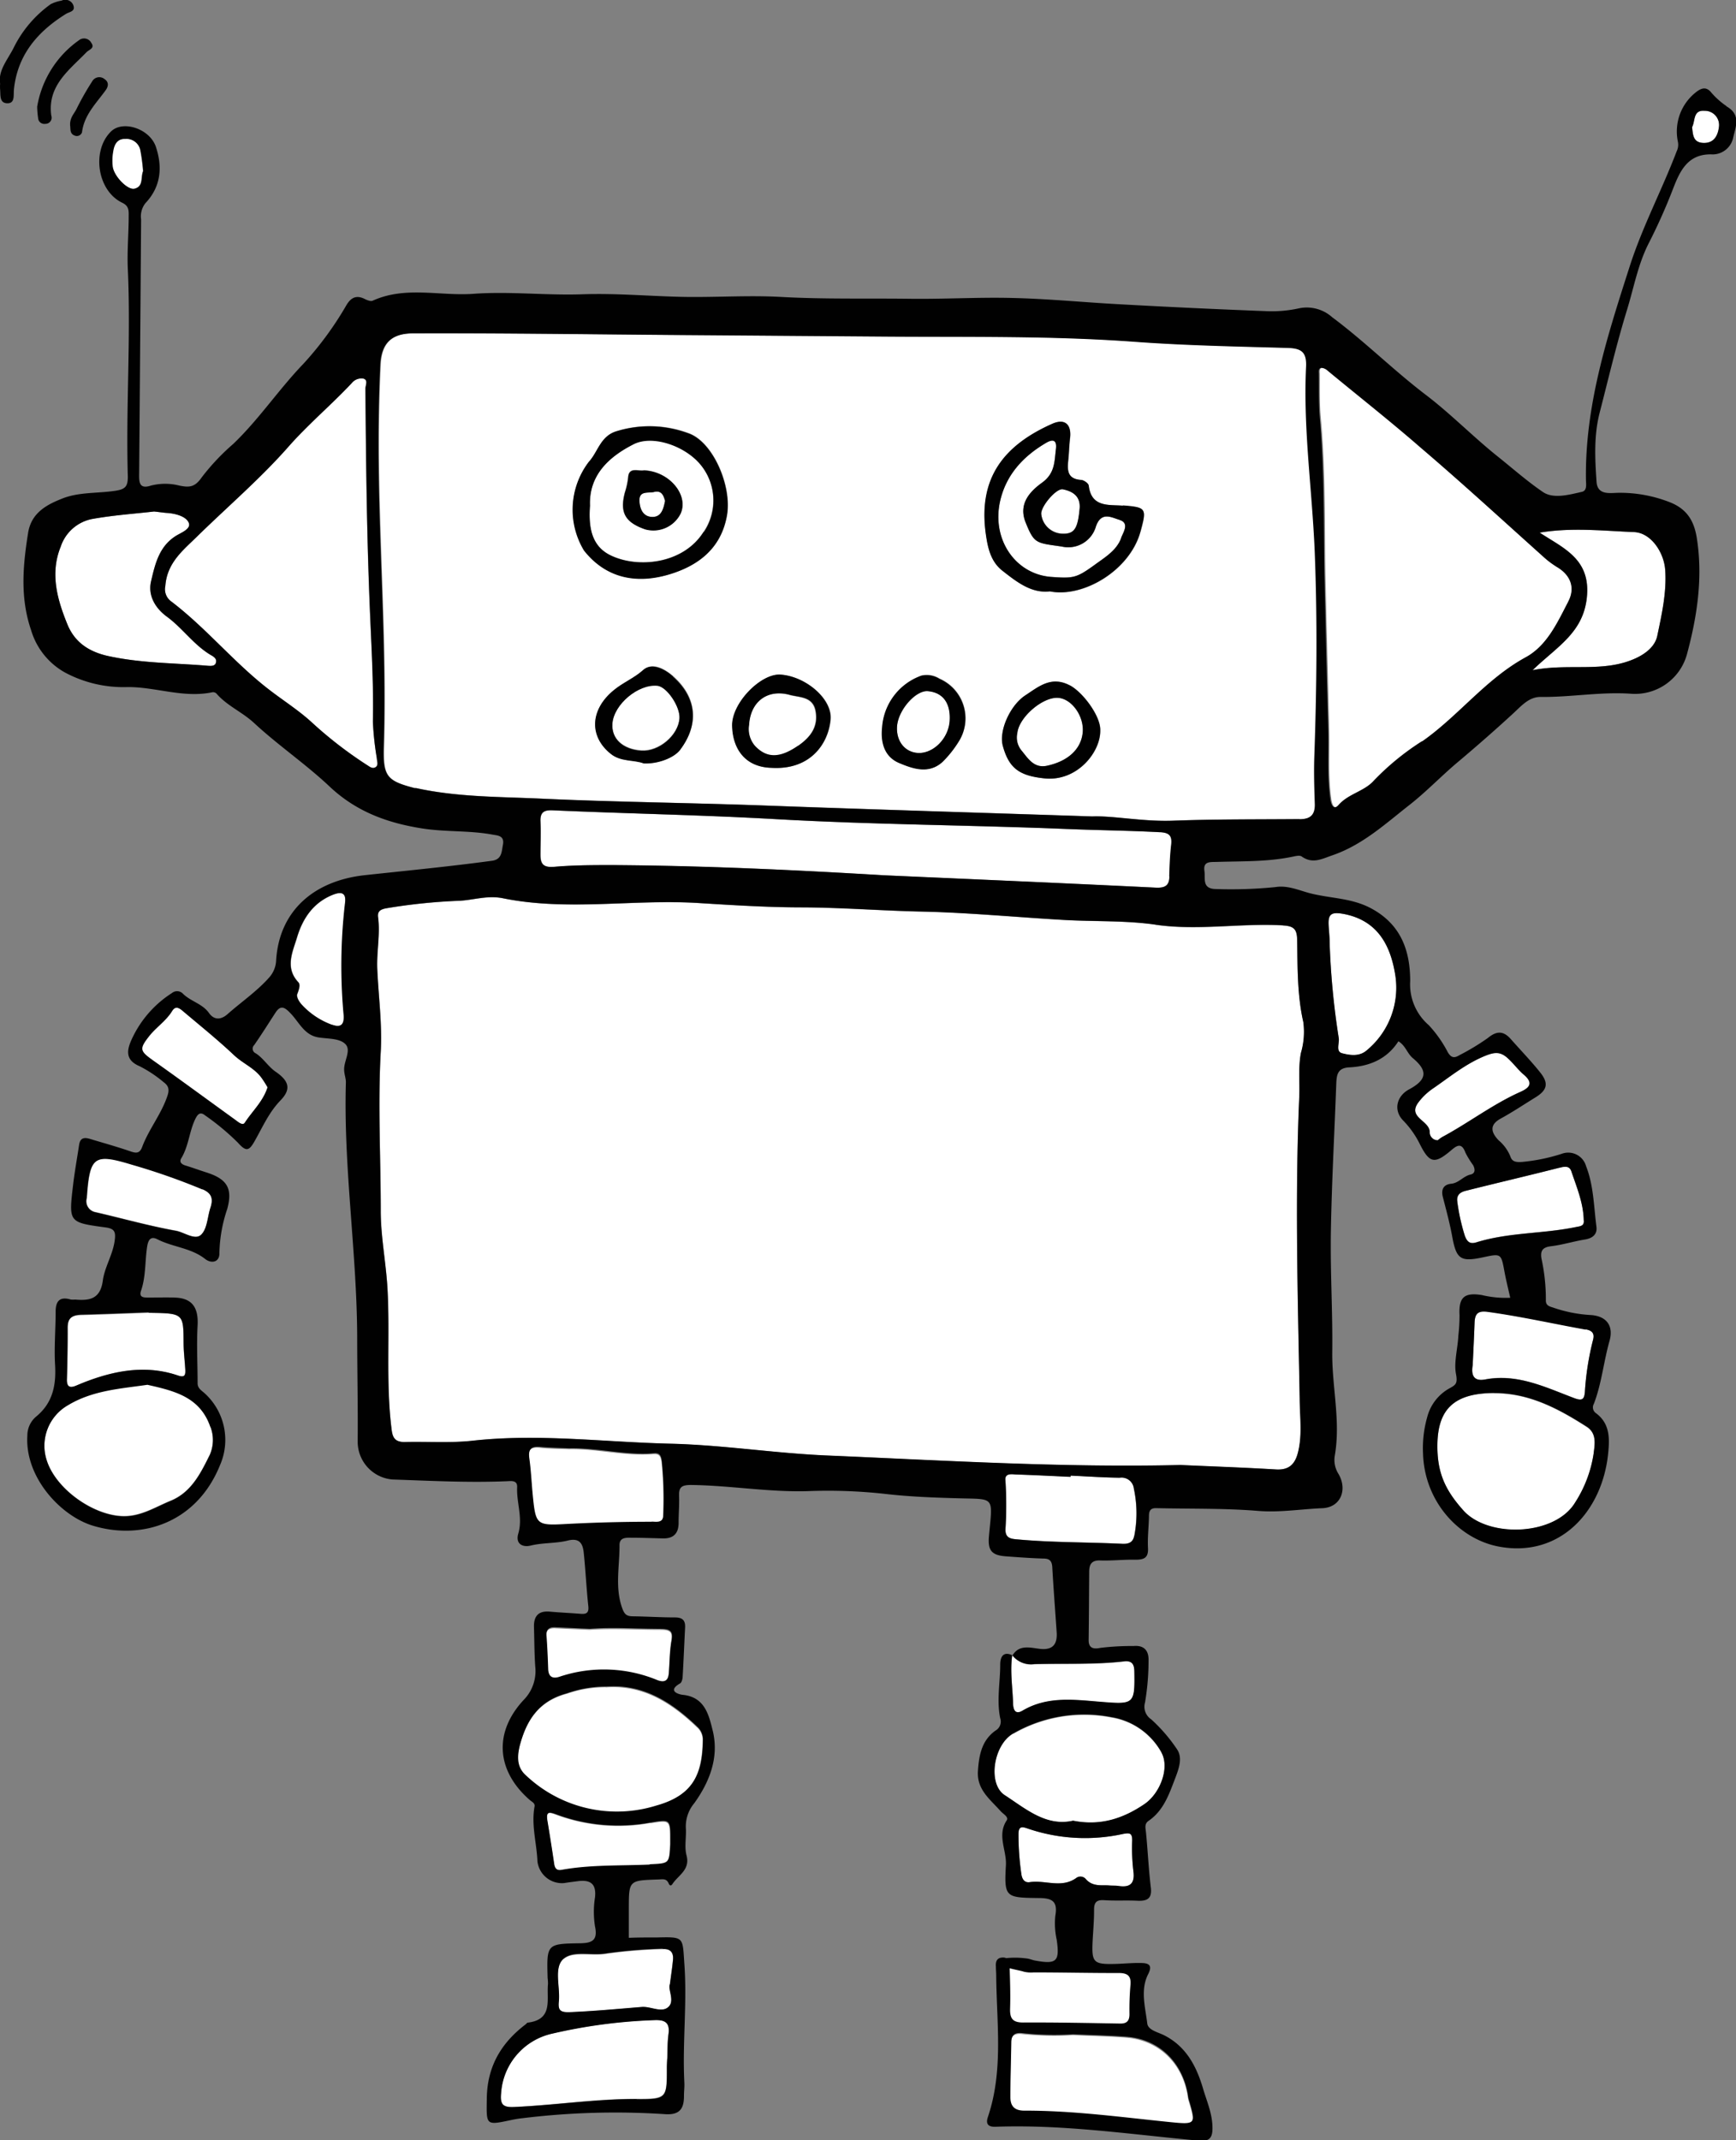 <svg id="Layer_1" data-name="Layer 1" xmlns="http://www.w3.org/2000/svg" viewBox="0 0 281.12 346.46"><rect x="0" y="0" width="281.12" height="346.46" fill="#808080" stroke="none"/><defs><style>.cls-1{fill:#fff;}.cls-2{fill:#010101;}</style></defs><rect class="cls-1" x="300.61" y="604.48" width="9.66" height="21.18" transform="translate(-454.9 600.91) rotate(-87.44)"/><path class="cls-1" d="M234.81,363.67c-4.16,2.1-7.25,5.14-7.06,9.94-.25,3.48.18,6.5,3.23,8,4.4,2.22,11.9,1.52,15.19-3.79a9.12,9.12,0,0,0-.4-10.69c-2.46-3.2-7.84-5.08-11-3.5m7.64,11.22a4.93,4.93,0,0,1-5.78,2.58c-3.26-1.13-4.12-2.72-3.24-6a11.92,11.92,0,0,0,.52-2.43c.13-1.75,1.75-.89,2.58-1.11,4.08.17,7.22,4,5.92,6.95" transform="translate(-132.21 -291.78)"/><path class="cls-1" d="M238.13,371.42c-.93.23-2.45-.27-2.37,1.46.06,1.32.61,2.6,2.12,2.58s1.77-1.28,2-2.6c-.23-.82-.53-1.74-1.79-1.44" transform="translate(-132.21 -291.78)"/><path class="cls-1" d="M238.66,402.72c-3.1-.3-7,3-7.28,6.12-.19,2.47,1.66,4.2,4.69,4.4,2.84.19,6-2.48,6.17-5.23.13-1.91-2.06-5.14-3.58-5.29" transform="translate(-132.21 -291.78)"/><path class="cls-1" d="M260.06,404.3c-3.62-1-6.35,1.08-6.58,4.87a4.16,4.16,0,0,0,1,3.45c1.86,2,4,2,6.89-.05,2-1.38,3.34-3.08,2.86-5.67-.44-2.35-2.56-2.16-4.21-2.6" transform="translate(-132.21 -291.78)"/><path class="cls-1" d="M282.52,403.68c-2-.18-4.93,3.12-5.06,5.79-.1,2.34,1.3,4.09,3.4,4.21,2.5.15,5-2.35,5.17-5.19s-1.07-4.59-3.51-4.81" transform="translate(-132.21 -291.78)"/><path class="cls-1" d="M320.12,426.52c-4.92-.27-9.84-.31-14.75-.51-15.77-.65-31.57-.71-47.33-1.6-12.09-.69-24.19-.9-36.28-1.43-1.38-.07-2.07.25-2,1.75.06,1.79,0,3.59,0,5.39,0,1.56.48,2.15,2.21,2,3.18-.27,6.4-.3,9.6-.28,14.62.09,29.22.78,43.8,1.65,14.68.66,29.35,1.29,44,2,1.53.08,2.19-.32,2.24-1.84.05-1.72.11-3.45.31-5.16.17-1.45-.36-1.9-1.78-2" transform="translate(-132.21 -291.78)"/><path class="cls-1" d="M313.47,375.93c-1.19-.33-2.92-1.44-3.79,1.08a4.66,4.66,0,0,1-5.55,3.25c-4.13-.6-4.44-.4-5.85-3.94-1.2-3,.78-5,2.65-6.38,2.14-1.53,2-3.46,2.27-5.45.14-1.16-.18-1.87-1.61-1-3.73,2.19-6.48,5.2-7.43,9.44-1.39,6.21,2.53,11.83,8.29,12.25,3.62.25,4.12.15,7.09-2,1.64-1.2,3.48-2.31,4.22-4.28.31-.85,1.44-2.43-.29-2.92" transform="translate(-132.21 -291.78)"/><path class="cls-1" d="M303.52,404.77c-2.5-.15-6.32,3.15-6.58,5.69a3.3,3.3,0,0,0,.7,2.87c1.06,1.29,2,2.9,4.13,2.43,3.38-.74,5.47-2.68,5.75-5.33s-1.77-5.53-4-5.66" transform="translate(-132.21 -291.78)"/><path class="cls-1" d="M300.82,374.9a3.54,3.54,0,0,0,3.4,3.25c2,.07,2.54-.81,2.83-4.2.1-1.88-1.13-2.67-2.75-3-1-.2-3.45,2.66-3.48,3.94" transform="translate(-132.21 -291.78)"/><path class="cls-1" d="M315.55,589.78c0-1.28-.42-1.3-1.55-1.08a28.72,28.72,0,0,1-15.4-.9c-.91-.32-1.45-.37-1.46.9a44.49,44.49,0,0,0,.47,6.52c.13.85.55,1.39,1.35,1.27,2.48-.38,5.12,1,7.51-.66a1.14,1.14,0,0,1,1.53.11c1.13,1.36,2.69,1,3.78,1.08.74,0,1.13,0,1.52.08,1.93.31,2.72-.38,2.44-2.42a32,32,0,0,1-.19-4.9" transform="translate(-132.21 -291.78)"/><path class="cls-1" d="M222.08,555.38c-.93,0-1.5.28-1.42,1.35.12,1.8.21,3.59.27,5.39,0,1.29.7,1.65,1.84,1.27a22.62,22.62,0,0,1,15.8.53c1.2.47,1.81.11,1.91-1.13.14-1.72.13-3.46.41-5.15.27-1.54,0-2-1.71-2-3.91,0-7.81-.26-11.5,0l-5.6-.25" transform="translate(-132.21 -291.78)"/><path class="cls-1" d="M238.1,527.18c-4.63.41-9.16-.89-13.78-.78-1.56-.07-3.13-.06-4.68-.23s-2,.4-1.76,1.87c.26,1.86.35,3.74.52,5.61.46,5.13.47,5.26,5.51,5,4.59-.24,9.18-.39,13.77-.36.74,0,1.9.3,1.9-1.11a61.12,61.12,0,0,0-.24-8.66c-.11-.75-.24-1.4-1.24-1.32" transform="translate(-132.21 -291.78)"/><path class="cls-1" d="M313.56,531c-2.65,0-5.31-.22-8-.34a1.34,1.34,0,0,1,0,.2c-3-.14-5.93-.29-8.89-.39-.74,0-1.8-.19-1.65,1a63.58,63.58,0,0,1,0,7.93c0,1.13.54,1.45,1.56,1.55,5.79.56,11.61.47,17.41.75.95,0,1.68-.2,1.88-1.29a19.05,19.05,0,0,0-.07-7.67,2,2,0,0,0-2.26-1.77" transform="translate(-132.21 -291.78)"/><path class="cls-1" d="M347.52,444.24A124.7,124.7,0,0,0,349,459.79c.16.87-.53,2.22.54,2.51,1.26.33,2.8.58,4-.47a13.14,13.14,0,0,0,4.59-12.38c-.77-4.6-2.81-8.65-8.32-9.7-2.1-.39-2.54.09-2.43,1.92.05.85.11,1.71.16,2.57" transform="translate(-132.21 -291.78)"/><path class="cls-1" d="M319.33,441.49c-4.85-.7-9.84-.48-14.76-.76-7.72-.44-15.43-1.19-23.16-1.36-6.55-.14-13.09-.65-19.65-.68-5.44,0-10.94-.36-16.4-.7-10.56-.66-21.21,1.36-31.72-.78-2.43-.49-4.64.27-6.95.41a93.07,93.07,0,0,0-11.87,1.21c-.94.17-1.5.47-1.37,1.45.37,2.81-.26,5.61-.13,8.44.2,4.44.81,8.94.56,13.32-.5,8.61,0,17.18,0,25.78,0,4.23.86,8.39,1.09,12.6.42,7.49-.27,15,.63,22.48.18,1.45.41,2.4,2.14,2.35,3.67-.1,7.38.19,11-.21,10.71-1.19,21.36.23,32,.48,8.48.2,16.93,1.55,25.41,1.91,19.07.81,38.12,2,57.24,1.54,5.15.23,10.31.41,15.46.72,2,.12,3-.76,3.53-2.62.78-3,.36-5.9.31-8.87-.3-16.26-.78-32.53-.07-48.78.1-2.4-.17-4.85.27-7.15a12.15,12.15,0,0,0,.39-5c-1-4.39-.95-8.86-1-13.3,0-1.73-.53-2.25-2.26-2.35-6.89-.4-13.75.9-20.68-.11" transform="translate(-132.21 -291.78)"/><path class="cls-1" d="M296.13,559.77c-.37,2.61.06,5.21.14,7.82,0,1,.36,1.86,1.54,1.16,4.08-2.4,8.48-1.75,12.82-1.41,5.23.42,5.37.35,5.28-4.94,0-1.23-.45-1.76-1.66-1.62-4.83.55-9.68.31-14.52.44a3.86,3.86,0,0,1-3.6-1.45" transform="translate(-132.21 -291.78)"/><path class="cls-1" d="M296.33,572.43c-3.22,1.74-4.24,8.12-1.41,10,3.4,2.21,6.69,5.1,11.07,4.14,4.41.88,8.09-.34,11.53-2.67,2.58-1.74,4.13-5.89,2.79-8.34a11.35,11.35,0,0,0-8.14-5.72,23,23,0,0,0-15.84,2.63" transform="translate(-132.21 -291.78)"/><path class="cls-1" d="M408.22,309.71c-1.87-.15-1.47,1.66-2,2.65.14,1.21.14,2.48,1.81,2.55s2.35-1.17,2.53-2.53a2.31,2.31,0,0,0-2.34-2.67" transform="translate(-132.21 -291.78)"/><path class="cls-1" d="M345.17,414.38c.39-11.11.51-22.22.07-33.33-.39-9.92-1.87-19.8-1.41-29.75.12-2.57-.76-3.16-3-3.23-8.29-.24-16.59-.4-24.86-1-13.59-1-27.19-.73-40.78-.84L240.89,346c-13.91-.11-27.82-.31-41.74-.26-3.49,0-5.11,1.6-5.28,5.1-.38,8.05-.34,16.11-.11,24.16.35,12.59,1.05,25.16.66,37.75-.15,4.7.47,5.45,5,6.61l.23,0c6.67,1.47,13.53,1.4,20.25,1.71,12.11.56,24.25.67,36.37,1.12,17.12.63,34.24,1.14,52.88,1.76,3.34-.14,8.18.86,13,.69,6.88-.25,13.75-.2,20.62-.26,1.81,0,2.58-.7,2.53-2.49-.08-2.5-.16-5-.08-7.51m-102.81-1.27c-1,1.31-3.59,2.33-5.91,2.22-1.6-.61-3.68-.23-5.32-1.53-3.6-2.86-3.35-7.21.45-10.32,1.5-1.21,3.26-1.94,4.75-3.25s3.46-.19,4.85,1c3.85,3.41,4.25,7.74,1.18,11.83m7.56-37.91c-.94,5.44-4.72,8.21-9.41,9.6-5.17,1.53-10.12.68-13.73-3.88a12.77,12.77,0,0,1,.78-14.37c1.47-1.6,1.84-4.07,4.35-4.9a18.09,18.09,0,0,1,11.7.27c4,1.33,7.12,8.55,6.31,13.28m7.24,40.93c-4.55-.11-6.34-3.39-6.4-6.83-.06-3.71,4.69-8.49,7.84-8.26,4.08.3,8.4,3.95,8.09,7.28-.36,3.94-3.3,8.18-9.53,7.81m30.29-4.29a17.71,17.71,0,0,1-2.6,3.28c-2.23,2.05-4.81,1.13-7.05.19-2.45-1-3-3.42-2.75-5.79a9.58,9.58,0,0,1,6.35-8.34,3.87,3.87,0,0,1,2.92.5,7,7,0,0,1,3.13,10.16m13.92,6c-4.1-.42-5.78-1.63-6.78-5.28-.66-2.44,1.19-6.55,3.64-8.16,2.2-1.44,4.21-3.19,7.2-1.62,2.11,1.11,5,5,4.92,7.27.09,3.53-3.73,8.32-9,7.79m15.52-39.95c-1.72,6.33-9.31,10.77-14.67,9.7-2.94.35-5.3-1.46-7.65-3.31-2-1.54-2.42-3.84-2.73-6-1.21-8.82,2.68-14.23,10.77-17.82,2.05-.91,3.13.12,2.87,2.3-.14,1.16-.16,2.34-.28,3.51-.18,1.64-.22,3.13,2.07,3.28.45,0,1.2.57,1.24.95.44,3.56,3.31,3,5.54,3.22,3.8.3,3.86.48,2.84,4.21" transform="translate(-132.21 -291.78)"/><path class="cls-1" d="M389.17,388.58c-.63,5.7-4.87,7.91-8.78,11.7,5.91-1.18,11.5.48,16.74-1.95,1.62-.75,3.1-1.93,3.45-3.6.73-3.49,1.53-7,1.29-10.64-.19-2.89-2.31-6.06-5.05-6.17-5-.2-10.06-.78-15.29.09,3.94,2.57,8.33,4.3,7.64,10.57" transform="translate(-132.21 -291.78)"/><path class="cls-1" d="M386.16,389.18c1.16-2.23.38-4.3-1.8-5.59a14.62,14.62,0,0,1-2.24-1.69C375.54,376,369,370,362.38,364.23c-4.91-4.28-10-8.32-15.06-12.46a1.65,1.65,0,0,0-1-.43c-.49.06-.39.58-.38,1,0,2.42-.05,4.84.17,7.24.78,8.49.59,17,.74,25.52q.3,12.42.61,24.83c.1,3.74-.19,7.49.34,11.22.12.9.52,1.88,1.33.95,1.61-1.83,4.17-2.2,5.7-3.93a42.13,42.13,0,0,1,7.75-6.35c5.9-4.15,10.29-10.08,16.73-13.59,3.45-1.89,5.11-5.6,6.88-9" transform="translate(-132.21 -291.78)"/><path class="cls-1" d="M143.14,506.71c0,2.81,0,5.62-.12,8.43,0,1.11.43,1.42,1.43,1,.57-.24,1.14-.48,1.72-.7,4.81-1.85,9.71-2.71,14.74-1,1.28.43,1.33-.13,1.28-1-.08-1.4-.26-2.8-.27-4.21,0-4.83,0-4.83-5.66-4.91-3.21.11-7.11.28-11,.38-1.43,0-2.14.56-2.12,2.09" transform="translate(-132.21 -291.78)"/><path class="cls-1" d="M143.26,519.19a7.58,7.58,0,0,0-3.47,9c1.45,4.55,7.33,8.78,12.12,9,3,.15,5.36-1.43,7.93-2.48,3.38-1.38,4.87-4.49,6.35-7.46a6,6,0,0,0,.1-4.54c-1.65-4.92-5.76-5.88-10.21-6.88-4.31.63-8.82.89-12.82,3.29" transform="translate(-132.21 -291.78)"/><path class="cls-1" d="M230.32,564.94A18.82,18.82,0,0,0,224,566c-4.67,1.24-6.61,4.46-7.68,8.53-.4,1.55-.6,3.38,1,4.76a21.43,21.43,0,0,0,21.11,4.9c6-1.68,7.51-5.16,7.56-10.84a2.7,2.7,0,0,0-1-2c-4.12-3.92-8.68-6.82-14.64-6.39" transform="translate(-132.21 -291.78)"/><path class="cls-1" d="M166.39,397.86c-2.79-1.62-4.6-4.37-7.19-6.26-1.76-1.29-3.1-3.32-2.54-5.72.66-2.76,1.28-5.6,4-7.33.84-.53,2.58-1.08,2.1-2.14s-2.06-1.47-3.41-1.58c-.55,0-1.09-.12-2.2-.24-3,.35-6.61.59-10.13,1.23a6.72,6.72,0,0,0-5,4.48c-1.76,4.35-.53,8.57,1.06,12.49,1.07,2.66,3.11,4.42,6.64,5.2,5.41,1.18,10.79,1.12,16.18,1.58.44,0,1,.08,1.25-.43.3-.67-.3-1-.73-1.28" transform="translate(-132.21 -291.78)"/><path class="cls-1" d="M154.89,316a2.3,2.3,0,0,0-2.45-1.75c-1.28,0-1.76.89-1.93,1.94a8.4,8.4,0,0,0-.09,2.55c.22,1.57,2.42,3.83,3.53,3.57,1.51-.36,1-1.85,1.4-2.84a30.18,30.18,0,0,0-.46-3.47" transform="translate(-132.21 -291.78)"/><path class="cls-1" d="M192.58,408.69c.12-5.48-.17-10.95-.41-16.42-.56-12.5-.7-25-.8-37.54,0-.55.49-1.39-.31-1.64a2,2,0,0,0-1.89.71c-3.29,3.52-7,6.62-10.2,10.24-4.65,5.27-10,9.84-15,14.75-2.17,2.12-4.73,4.15-5,7.86a2.43,2.43,0,0,0,.93,2.5c5.66,4.29,10.14,9.86,15.76,14.21,2.33,1.8,4.83,3.38,7,5.36a65.86,65.86,0,0,0,8.84,6.85c.44.28.94.76,1.48.45s.29-1,.24-1.5a48.3,48.3,0,0,1-.63-5.83" transform="translate(-132.21 -291.78)"/><path class="cls-1" d="M240.25,625.08h0c.06-1.33,0-2.67.2-4,.24-1.81-.49-2.34-2.22-2.28a85.86,85.86,0,0,0-16.67,2.2,10.57,10.57,0,0,0-8.22,9.64c-.17,1.79.26,2.31,2.09,2.23,6.63-.28,13.19-1.34,19.85-1.3,4.92,0,4.92-.14,4.89-5.11,0-.47,0-.94.06-1.41" transform="translate(-132.21 -291.78)"/><path class="cls-1" d="M237.55,586.91a28.8,28.8,0,0,1-15.19-1.29c-1.15-.44-1.8-.68-1.53,1q.58,3.46,1.09,6.95c.11.74.39,1.14,1.22,1,4.71-.85,9.48-.64,14.23-.85,3.17-.14,3.17-.11,3.33-3.31,0-.31,0-.63,0-.94,0-3.07-.12-3-3.19-2.51" transform="translate(-132.21 -291.78)"/><path class="cls-1" d="M223.46,608.91c-1.64,1.42-.52,4.56-.77,6.94-.14,1.4.21,1.77,1.8,1.71,3.89-.16,7.76-.53,11.64-.84,1.47-.12,3.2,1,4.3,0s-.13-2.85.25-3.7c.22-1.73.41-2.89.5-4s-.45-1.77-1.66-1.68a80.18,80.18,0,0,0-9.07.74c-2.4.45-5.44-.46-7,.88" transform="translate(-132.21 -291.78)"/><path class="cls-1" d="M363.74,475.13a1.29,1.29,0,0,0,1.3,1.23,6.06,6.06,0,0,1,.7-.51c4.3-2.3,8.19-5.3,12.66-7.31,1.46-.65,2.22-1.42.56-2.82-.93-.79-1.66-1.81-2.59-2.65-1.18-1.07-2.09-1-3.55-.42-3.18,1.24-5.73,3.39-8.47,5.27a10,10,0,0,0-2.52,2.41c-1.67,2.41,2,2.85,1.91,4.8" transform="translate(-132.21 -291.78)"/><path class="cls-1" d="M188.11,438.11c.24-1.7-.44-2.08-2-1.45-3.17,1.28-4.87,3.85-5.77,6.89-.7,2.34-2,4.88.2,7.24.33.36.23.89-.14,1.88-.2.41.18,1.21.79,1.85a12.37,12.37,0,0,0,4.86,3.19c1.47.53,2-.07,1.87-1.57a86.92,86.92,0,0,1,.21-18" transform="translate(-132.21 -291.78)"/><path class="cls-1" d="M162.07,455.66c-.57-.49-1.33-1.24-1.95-.22-1,1.64-2.62,2.65-3.77,4.13-1.59,2-1.48,2.38.57,3.83,4.48,3.17,8.9,6.43,13.35,9.64.49.35,1.25,1.06,1.61.5,1.2-1.86,2.93-3.39,3.68-5.73-.27-.43-.58-1-.93-1.46-1.14-1.63-3-2.36-4.45-3.69-2.59-2.45-5.38-4.7-8.11-7" transform="translate(-132.21 -291.78)"/><path class="cls-1" d="M146.27,485.74a1.81,1.81,0,0,0,1.44,2.26c4.32,1,8.61,2.22,13,3,1.39.25,3.07,1.67,4.12.61s1-2.87,1.48-4.34.22-2.32-1.28-3a106,106,0,0,0-11.42-4c-6.18-1.88-6.84-1.33-7.31,5.45" transform="translate(-132.21 -291.78)"/><path class="cls-1" d="M374.18,517.32c-6.37,0-9.1,2.5-9.2,8.24-.08,4.57,1.2,7.42,4.2,10.77,4,4.5,14.85,4.15,18.11-1.3a20.11,20.11,0,0,0,3-8c.18-1.46.5-3.18-1.16-4.24-4.58-2.93-9.31-5.46-14.95-5.43" transform="translate(-132.21 -291.78)"/><path class="cls-1" d="M371,505.78c-.08,2.34-.2,4.67-.31,7-.26,1.5.07,2.66,2,2.31,5.21-1,9.78,1.28,14.4,3,1.35.51,1.67.21,1.77-1a45.24,45.24,0,0,1,1.3-8.34c.28-1,0-1.57-1.16-1.78-5.29-.95-10.54-2.14-15.88-2.87-1.47-.2-2,.23-2.11,1.64" transform="translate(-132.21 -291.78)"/><path class="cls-1" d="M368.21,486.35a32.72,32.72,0,0,0,1.2,5.43c.36,1,.82,1.44,1.88,1.11,5.23-1.63,10.76-1.37,16.08-2.47.73-.15,1.44-.13,1.31-1.15-.09-2.78-1.16-5.3-2-7.87-.33-1-1.1-.8-1.94-.59-5,1.28-10.11,2.47-15.15,3.73-.86.21-1.55.68-1.35,1.81" transform="translate(-132.21 -291.78)"/><path class="cls-1" d="M305.94,621.26a48.5,48.5,0,0,1-8.12-.17c-1.08-.14-1.87.09-1.89,1.4-.05,3-.13,5.93-.15,8.89,0,1.47.61,2.25,2.26,2.25,7.9,0,15.72,1.06,23.56,1.85,4.25.43,4.26.36,3.07-3.66a4,4,0,0,1-.13-.69c-.86-5.34-4.66-9-9.87-9.46-2.8-.22-5.62-.27-8.73-.41" transform="translate(-132.21 -291.78)"/><path class="cls-2" d="M411.76,308.94a12.71,12.71,0,0,1-2.58-2.35c-.71-.73-1.36-.56-2.08-.07a8.07,8.07,0,0,0-3.18,8.2,2.44,2.44,0,0,1-.2,1.56c-2.38,6.25-5.53,12.17-7.59,18.58-3.61,11.26-7.26,22.47-7.1,34.5,0,.76.25,1.85-.67,2.05-2.1.48-4.65,1.18-6.33,0-2.51-1.71-4.84-3.77-7.24-5.69-4-3.19-7.59-6.89-11.67-10-5.26-4-9.9-8.65-15.18-12.58a6.17,6.17,0,0,0-5.4-1.44,20.42,20.42,0,0,1-5.35.45q-12-.46-24-1.13c-5.67-.31-11.33-.87-17-1-5.52-.14-11.06.2-16.59.13-7-.09-13.95.09-20.94-.3-5.13-.28-10.3.07-15.45,0-5.54-.09-11.08-.62-16.61-.43-5.94.21-11.87-.5-17.77-.07-5.42.38-11-1.3-16.29,1.12-.32.14-.91-.11-1.31-.31-1.33-.65-2.19-.19-2.91,1a53.66,53.66,0,0,1-7,9.54c-4,4.16-7.16,8.95-11.34,12.95a36.3,36.3,0,0,0-5.08,5.38c-1.12,1.63-2,1.69-3.62,1.37a9.27,9.27,0,0,0-4.65,0c-1.65.53-1.9-.26-1.89-1.61q.17-20.75.32-41.49a3.45,3.45,0,0,1,.7-2.63c2.52-2.66,2.79-5.83,1.69-9.13-1-2.94-5.36-4.35-7.27-2.47-3.18,3.13-2.21,9.61,1.82,11.53,1.07.51,1.06,1.24,1.05,2.07,0,2.9-.27,5.8-.14,8.69.51,11.19-.33,22.38,0,33.57,0,1.55-.35,2.05-2,2.3-2.92.45-6,.17-8.76,1.32-2.51,1-4.89,2.33-5.39,5.51-.84,5.28-1.32,10.44.48,15.72a11.62,11.62,0,0,0,5.52,6.89,20.06,20.06,0,0,0,10.17,2.34c4.6,0,9,1.82,13.68.84a.81.81,0,0,1,.64.2c1.71,2,4.21,3,6.16,4.83,3.9,3.61,8.36,6.63,12.22,10.28,4.26,4,9.26,5.84,14.88,6.73,3.8.61,7.64.31,11.41,1,.85.16,2,.14,1.74,1.62-.23,1.11-.14,2.4-1.77,2.62-6.84.93-13.72,1.59-20.56,2.33-8.28.89-13.87,5.76-14.4,13.72a4.43,4.43,0,0,1-1.07,2.78c-2,2.28-4.54,4-6.8,6-1.05.93-2.16,1-3-.17-1.09-1.55-3-1.88-4.27-3.18a1.31,1.31,0,0,0-1.74-.06,17.52,17.52,0,0,0-6.5,7.46c-.77,1.68-1.16,3.36,1.26,4.38a20.36,20.36,0,0,1,3.89,2.58c.82.6,1,1.21.57,2.37-1,2.9-3,5.32-4.05,8.16-.39,1-.93,1-1.82.7-2.14-.74-4.33-1.35-6.49-2-1-.32-1.71-.28-1.89.93-.34,2.23-.74,4.45-1,6.69-.68,5.83-.66,5.87,5.27,6.67,1.47.2,1.69.7,1.49,2.15-.31,2.29-1.63,4.28-1.92,6.46-.4,3-2.16,3.27-4.47,3.07a4.11,4.11,0,0,1-.71,0c-1.75-.52-2.46.2-2.46,1.95,0,2.89-.26,5.79-.09,8.66.19,3.29-.4,6.15-3.06,8.33a4,4,0,0,0-1.43,3.08c-.43,6.76,5.41,13,10.58,14.58,7.88,2.41,16.83-.39,20.63-9.82a10.19,10.19,0,0,0-2.64-11.73c-.49-.4-1-.76-1-1.49,0-3.13-.18-6.27,0-9.38.15-2.91-.89-4.41-3.7-4.5-1.41-.05-2.82,0-4.23,0-.77,0-1.6,0-1.24-1.08.81-2.34.63-4.79,1-7.18.17-1.05.55-1.74,1.65-1.18,2.49,1.28,5.44,1.38,7.74,3.19,1,.79,2.37.56,2.31-1a23.67,23.67,0,0,1,1.27-7.1c.92-3.39-.06-4.86-3.43-5.93-1.11-.35-2.21-.76-3.33-1.1-.63-.19-1.06-.56-.68-1.18,1.21-2,1.28-4.34,2.28-6.38.39-.79.8-1.18,1.58-.55a39.47,39.47,0,0,1,5.33,4.44c1.3,1.47,1.79,1.29,2.65-.22,1.3-2.27,2.31-4.67,4.22-6.65,1.75-1.8,1.41-3.13-.75-4.62-1.26-.86-2-2.2-3.25-3a.82.82,0,0,1-.25-1.35c1.19-1.71,2.3-3.48,3.43-5.22.78-1.2,1.41-1,2.36,0,1.45,1.44,2.27,3.65,4.67,4,1.45.22,3.27.13,4.22,1,1.14,1-.18,2.78-.12,4.23,0,.7.3,1.39.28,2.08-.4,13.71,1.76,27.31,1.83,41,0,5.68.13,11.36.08,17.05a6.14,6.14,0,0,0,5.62,6.2c6.09.21,12.19.53,18.29.29.78,0,2-.32,1.91,1-.1,2.5.94,4.93.19,7.46-.49,1.67.68,2.27,2,1.95,2-.49,4.07-.33,6-.81s2.45.49,2.6,2c.3,2.87.43,5.76.74,8.63.12,1.19-.42,1.3-1.35,1.22-1.64-.13-3.28-.2-4.91-.35-1.85-.16-2.59.77-2.54,2.5.06,2.12.06,4.23.2,6.34A6.66,6.66,0,0,1,217,567c-4.9,5.28-4.4,11.49,1,16.19.34.3.88.5.77,1.07-.55,3,.35,5.9.47,8.85a4,4,0,0,0,4.32,3.53c.77-.13,1.54-.22,2.31-.32,2-.24,2.93.49,2.69,2.64a15,15,0,0,0,0,4.68c.48,2.25-.45,2.71-2.38,2.74-5.45.08-5.45.12-5.29,5.63a7.54,7.54,0,0,1,.06.94c-.26,2.52.89,5.77-3.26,6.28-.13,0-.24.19-.36.28-3.95,3-6.23,6.82-6.29,12-.06,4.37-.21,4.37,3.95,3.49a16.75,16.75,0,0,1,1.86-.3,123.55,123.55,0,0,1,22.91-.66c2.49.21,3.23-.83,3.21-3,0-.71.1-1.41.06-2.11-.33-6.41.47-12.81,0-19.24-.3-4.33,0-4.35-4.38-4.25-1.54,0-3.07,0-4.61.06,0-1.55,0-3.1,0-4.65,0-4.65,0-4.63,4.64-4.79.72,0,1.42-.26,1.8.61.15.36.37.51.63.11.95-1.44,2.9-2.28,2.27-4.64-.37-1.39,0-3-.11-4.45a5.87,5.87,0,0,1,1.38-4c2.46-3.44,4-7.35,3-11.63-.63-2.5-1.22-5.48-4.79-5.89-.36,0-2.85-.51-.52-1.86.25-.14.39-.67.41-1,.16-2.66.26-5.31.4-8,.07-1.18-.4-1.68-1.63-1.68-2.27,0-4.54-.15-6.81-.18-1,0-1.38-.29-1.75-1.34-1.2-3.38-.4-6.79-.43-10.18,0-1.24,1-1.21,1.87-1.2,1.73,0,3.45.07,5.17.11s2.56-.84,2.53-2.6c0-1.41.13-2.82.08-4.23s.32-1.84,2-1.82c6.26.08,12.46,1.17,18.74,1a84.28,84.28,0,0,1,12.41.42c4,.47,7.95.62,11.93.73,6.12.18,5.71-.44,5.1,6.08-.21,2.29.35,3.15,2.73,3.32,2,.15,4.05.3,6.09.36,1,0,1.37.4,1.43,1.39.2,3.51.47,7,.71,10.53.15,2.17-.82,3-3,2.66-1.45-.19-3.13-.61-4.14,1.09-1.59-.75-2,.37-2,1.51,0,2.89-.6,5.78,0,8.67a1.68,1.68,0,0,1-.76,2c-2.24,1.58-2.68,4-2.85,6.57-.2,3,2,4.58,3.68,6.48.41.45,1.31.93,1,1.46-1.64,2.43,0,4.87-.15,7.3-.29,5.15-.07,5.24,5.2,5.3,2.1,0,3.26.36,2.8,2.87a12.3,12.3,0,0,0,.23,3.9c.5,3.5,0,4-3.55,3.34-.38-.07-.75-.23-1.13-.3a14.11,14.11,0,0,0-3.51-.08,1.22,1.22,0,0,0-.6-.1c-.93.05-1.12.68-1.06,1.48,0,.47.05.94.05,1.41.06,7.68,1.2,15.42-1.35,22.94-.38,1.13.06,1.61,1.24,1.57,11.05-.4,22,1.25,32.92,2.25,1.67.15,2.24-.41,2.21-2.08,0-2.26-.92-4.29-1.53-6.37-1.05-3.55-2.69-6.76-6.25-8.59-1-.52-2.65-.83-2.78-1.94-.31-2.64-1.16-5.42.16-8,.72-1.42.07-1.74-1-1.78-1.48-.05-3,.12-4.45.15-3.4.08-3.72-.26-3.56-3.63.09-1.72.25-3.44.24-5.16,0-1.24.45-1.61,1.67-1.53,1.79.12,3.6,0,5.39.09,1.54.06,2.35-.34,2.13-2.14-.36-3-.49-5.93-.78-8.89-.07-.72-.3-1.42.42-1.91,2.48-1.7,3.35-4.41,4.35-7,.55-1.46,1.16-3.16.3-4.51a26.08,26.08,0,0,0-4.23-4.92,2.45,2.45,0,0,1-1-2.73,40.29,40.29,0,0,0,.57-6.78c.05-1.53-.64-2.52-2.43-2.36a41.93,41.93,0,0,0-5.37.3c-1,.2-1.92.16-1.9-1.29.05-3.66.06-7.33.09-11,0-1.18.34-1.91,1.77-1.86,1.87.07,3.75-.16,5.63-.12,1.42,0,2.21-.23,2.12-1.91s.13-3.44.16-5.16c0-.85.24-1.31,1.2-1.28,5.47.13,11,0,16.39.44,3.55.3,7-.29,10.46-.43,3-.11,4.13-3,2.64-5.55a4.22,4.22,0,0,1-.61-2.91c1-5.63-.47-11.21-.4-16.84.08-6.54-.34-13.1-.22-19.65.14-7.93.58-15.85.87-23.77.06-1.44.2-2.56,2.11-2.65,3.25-.16,6.09-1.33,7.95-4.22,1.16.69,1.41,1.95,2.33,2.72,2.51,2.09,2.27,3.53-.63,5.08-2,1.09-2.53,3.37-.95,5a14.93,14.93,0,0,1,2.7,3.8c1.58,3.16,2.4,3.33,5.08,1.06,1-.87,1.73-1.26,2.33.38a14.74,14.74,0,0,0,1.23,2c.33.61.42,1.34-.4,1.53-1.18.26-1.9,1.37-3.13,1.49s-1.68.9-1.36,2.15c.54,2.11,1.12,4.23,1.51,6.38.67,3.67,1.33,4.17,5,3.38,2.94-.63,2.92-.63,3.47,2.34.26,1.41.62,2.81.93,4.21a16.56,16.56,0,0,1-4.6-.44c-2.9-.46-3.76.41-3.61,3.29a30,30,0,0,1-.19,3.27c-.1,2.09-.74,4.32-.39,6.18.32,1.67-.07,1.82-1.17,2.43a7.45,7.45,0,0,0-3.47,4.54,18.39,18.39,0,0,0-.69,6c.25,7.76,5.82,13.77,12.21,15,9.88,1.9,16.79-5.61,17.76-15,.25-2.44.34-4.9-2-6.61a1.14,1.14,0,0,1-.31-1.48c1.27-3.29,1.58-6.83,2.54-10.2.7-2.47-.52-4.07-3.16-4.19a22.39,22.39,0,0,1-6-1.21c-.57-.18-1.19-.32-1.15-1.21a30.9,30.9,0,0,0-.71-6.71c-.21-1.25.16-1.83,1.53-2,1.85-.22,3.66-.79,5.5-1.09,1.2-.19,2-.8,1.88-2-.44-3.31-.45-6.73-1.69-9.88a3,3,0,0,0-3.93-2,29.86,29.86,0,0,1-6.43,1.32c-.85.05-1.61.05-1.9-.9a6.78,6.78,0,0,0-1.91-2.61c-1.15-1.21-1.59-2.45.35-3.51s3.74-2.27,5.61-3.42,2.22-2.23.82-4-3.19-3.63-4.79-5.44c-1.19-1.35-2.28-1.38-3.73-.18a38,38,0,0,1-4.6,2.78c-.83.51-1.34.43-1.88-.48a19.69,19.69,0,0,0-3.09-4.39,8.71,8.71,0,0,1-3-7.12c0-4.92-1.48-9.22-6.4-11.82-3.26-1.72-6.81-1.56-10.16-2.5-1.69-.48-3.37-1.2-5.24-.91a71.53,71.53,0,0,1-9.6.32c-2.38,0-1.74-1.71-1.92-2.93-.23-1.59.93-1.43,2-1.46,4.06-.13,8.13,0,12.15-.82.53-.1,1.25-.31,1.6-.06,1.75,1.23,3.18.43,4.94-.18,4.92-1.68,8.62-5.12,12.57-8.21,2.74-2.15,5.17-4.72,7.83-6.94,3-2.53,6-5.15,8.9-7.82,1.33-1.22,2.56-2.7,4.47-2.68,4.9.06,9.75-.87,14.7-.51a8.72,8.72,0,0,0,9-6.48c1.65-6.14,2.58-12.38,1.57-18.76-.43-2.68-1.53-4.65-4.36-5.77a22.09,22.09,0,0,0-8.2-1.53c-1.38,0-3.51.49-3.67-1.76-.26-3.73-.45-7.51.5-11.2,1.44-5.59,2.76-11.23,4.46-16.75,1.11-3.62,1.77-7.39,3.56-10.83a91.47,91.47,0,0,0,3.87-8.69c1.1-2.81,2.36-5.75,6.44-5.55a3.42,3.42,0,0,0,3.32-2.84c.45-1.81,1.18-3.63-1.09-4.93M166.29,522.78a6,6,0,0,1-.1,4.54c-1.48,3-3,6.08-6.35,7.46-2.57,1.05-4.91,2.63-7.93,2.48-4.79-.24-10.67-4.47-12.12-9a7.58,7.58,0,0,1,3.47-9c4-2.4,8.51-2.66,12.82-3.29,4.45,1,8.56,2,10.21,6.88m-10-18.54c5.65.08,5.63.08,5.66,4.91,0,1.41.19,2.81.27,4.21.05.91,0,1.48-1.28,1-5-1.67-9.93-.81-14.74,1-.58.22-1.15.46-1.72.7-1,.41-1.46.1-1.43-1,.07-2.81.14-5.62.12-8.43,0-1.53.69-2,2.12-2.09,3.89-.1,7.79-.27,11-.38M165,484.32c1.5.64,1.76,1.55,1.28,3s-.51,3.36-1.48,4.34-2.73-.36-4.12-.61c-4.36-.79-8.65-2-13-3a1.81,1.81,0,0,1-1.44-2.26c.47-6.78,1.13-7.33,7.31-5.45a106,106,0,0,1,11.42,4m9.63-18c.35.5.66,1,.93,1.47-.75,2.33-2.48,3.86-3.68,5.72-.36.56-1.12-.15-1.61-.5-4.45-3.21-8.87-6.47-13.35-9.64-2-1.45-2.16-1.79-.57-3.83,1.15-1.48,2.78-2.49,3.77-4.13.62-1,1.38-.27,1.95.22,2.73,2.3,5.52,4.55,8.11,7,1.42,1.33,3.31,2.06,4.45,3.69m11.4-8.64a12.37,12.37,0,0,1-4.86-3.19c-.61-.64-1-1.44-.79-1.85.37-1,.47-1.52.14-1.88-2.19-2.36-.9-4.9-.2-7.24.9-3,2.6-5.62,5.77-6.89,1.58-.63,2.26-.25,2,1.45a87.62,87.62,0,0,0-.21,18c.11,1.5-.4,2.1-1.87,1.57M390.29,527a20.11,20.11,0,0,1-3,8c-3.26,5.45-14.09,5.8-18.11,1.3-3-3.35-4.28-6.2-4.2-10.77.1-5.74,2.83-8.21,9.2-8.24,5.64,0,10.37,2.5,14.95,5.43,1.66,1.06,1.34,2.78,1.16,4.24M389,507c1.17.21,1.44.78,1.16,1.78a45.24,45.24,0,0,0-1.3,8.34c-.1,1.22-.42,1.52-1.77,1-4.63-1.76-9.19-4-14.4-3-1.92.35-2.25-.81-2-2.31.11-2.34.23-4.67.31-7,.06-1.41.64-1.84,2.11-1.64,5.34.73,10.59,1.92,15.88,2.87m-4.26-26.2c.84-.21,1.61-.37,1.94.59.87,2.57,1.94,5.09,2,7.87.13,1-.58,1-1.31,1.15-5.32,1.1-10.85.84-16.08,2.47-1.06.33-1.52-.11-1.88-1.11a32.72,32.72,0,0,1-1.2-5.43c-.2-1.13.48-1.6,1.35-1.81,5-1.26,10.11-2.45,15.15-3.73m-20.36-12.89c2.73-1.88,5.29-4,8.47-5.27,1.46-.57,2.37-.65,3.55.42.93.84,1.66,1.86,2.59,2.66,1.66,1.4.9,2.16-.56,2.81-4.47,2-8.36,5-12.66,7.31a6.06,6.06,0,0,0-.7.51,1.29,1.29,0,0,1-1.3-1.23c.09-1.95-3.58-2.39-1.91-4.8a10,10,0,0,1,2.52-2.41M154,322.34c-1.11.26-3.31-2-3.53-3.57a8.4,8.4,0,0,1,.09-2.55c.17-1.05.65-2,1.93-1.94a2.3,2.3,0,0,1,2.45,1.75,30.18,30.18,0,0,1,.46,3.47c-.43,1,.11,2.48-1.4,2.84m13.17,76.8c-.22.51-.81.46-1.25.43-5.39-.46-10.78-.4-16.18-1.58-3.53-.78-5.57-2.54-6.64-5.2-1.59-3.92-2.82-8.14-1.06-12.49a6.72,6.72,0,0,1,5-4.48c3.52-.64,7.11-.88,10.13-1.23,1.11.12,1.65.2,2.2.24,1.35.11,3,.58,3.41,1.58s-1.26,1.61-2.1,2.14c-2.73,1.73-3.35,4.57-4,7.33-.56,2.4.78,4.43,2.54,5.72,2.59,1.89,4.4,4.63,7.19,6.26.43.25,1,.61.73,1.28M193,416c-.54.3-1-.17-1.48-.45a65.86,65.86,0,0,1-8.84-6.85c-2.19-2-4.69-3.56-7-5.36-5.62-4.35-10.11-9.92-15.76-14.21a2.43,2.43,0,0,1-.93-2.5c.27-3.71,2.83-5.74,5-7.86,5-4.91,10.38-9.48,15-14.75,3.2-3.62,6.91-6.73,10.2-10.24a2,2,0,0,1,1.89-.71c.8.25.3,1.09.31,1.64.1,12.52.24,25,.8,37.54.24,5.47.53,10.94.41,16.42a48.3,48.3,0,0,0,.63,5.83c0,.51.36,1.17-.24,1.5M235.3,631.6c-6.66,0-13.22,1-19.85,1.3-1.83.08-2.26-.44-2.09-2.23a10.58,10.58,0,0,1,8.22-9.64,85.86,85.86,0,0,1,16.67-2.2c1.73-.06,2.46.47,2.22,2.28-.18,1.31-.14,2.65-.2,4h0c0,.47-.06.94-.06,1.41,0,5,0,5.14-4.89,5.11m4.22-24.31c1.21-.09,1.76.52,1.66,1.68s-.28,2.32-.5,4c-.38.85.84,2.69-.25,3.69s-2.83-.11-4.3,0c-3.88.31-7.75.68-11.64.84-1.59.06-1.94-.31-1.8-1.71.25-2.38-.87-5.52.77-6.94s4.59-.43,7-.88a80.18,80.18,0,0,1,9.07-.74m-2.15-13.62c-4.75.21-9.52,0-14.23.85-.83.15-1.11-.25-1.22-1q-.51-3.48-1.09-6.95c-.27-1.64.38-1.4,1.53-1a28.8,28.8,0,0,0,15.19,1.29c3.07-.5,3.2-.56,3.19,2.51,0,.31,0,.63,0,.94-.16,3.2-.16,3.17-3.33,3.31m7.6-22.34a2.72,2.72,0,0,1,1,2c0,5.68-1.53,9.16-7.56,10.84a21.43,21.43,0,0,1-21.11-4.9c-1.56-1.38-1.36-3.21-1-4.76,1.07-4.07,3-7.29,7.67-8.53a18.92,18.92,0,0,1,6.33-1.08c6-.43,10.52,2.47,14.65,6.39m-5.79-15.73c1.69,0,2,.5,1.71,2-.28,1.69-.27,3.43-.41,5.15-.1,1.24-.71,1.6-1.91,1.13a22.62,22.62,0,0,0-15.8-.53c-1.14.38-1.8,0-1.84-1.27-.06-1.8-.14-3.59-.27-5.39-.08-1.07.49-1.39,1.42-1.35l5.6.25c3.69-.29,7.59,0,11.5,0m-1.5-17.33c-4.59,0-9.18.12-13.77.36-5,.28-5,.15-5.51-5-.17-1.87-.26-3.75-.52-5.61-.2-1.47.24-2,1.76-1.87s3.12.16,4.68.23c4.62-.11,9.15,1.19,13.78.79,1-.09,1.13.56,1.24,1.31a61.12,61.12,0,0,1,.24,8.66c0,1.41-1.16,1.11-1.9,1.11m86.86,92.86a4,4,0,0,0,.13.69c1.19,4,1.18,4.09-3.07,3.66-7.84-.79-15.66-1.87-23.56-1.85-1.65,0-2.28-.78-2.26-2.25,0-3,.1-5.93.15-8.89,0-1.31.81-1.54,1.89-1.4a48.5,48.5,0,0,0,8.12.17c3.11.14,5.93.19,8.73.41,5.21.42,9,4.12,9.87,9.46M313.41,611.2c1.42,0,2,.5,1.86,1.95a45.74,45.74,0,0,0-.16,4.69c0,1.1-.41,1.56-1.52,1.54-5.24-.09-10.48-.2-15.72-.17-1.7,0-2.13-.68-2.09-2.23.07-2.19,0-4.37-.07-6.55.93.25,1.93.42,2.27.55a5,5,0,0,0,1.61.12c4.6,0,9.21.11,13.82.1m-.11-14.1c-.39-.06-.78,0-1.52-.08-1.09-.11-2.65.28-3.78-1.08a1.14,1.14,0,0,0-1.53-.11c-2.39,1.7-5,.28-7.51.66-.8.12-1.22-.42-1.35-1.27a44.49,44.49,0,0,1-.47-6.52c0-1.27.55-1.22,1.46-.9a28.72,28.72,0,0,0,15.4.9c1.13-.22,1.58-.2,1.55,1.08a32,32,0,0,0,.19,4.9c.28,2-.51,2.73-2.44,2.42m7-21.58c1.34,2.45-.21,6.6-2.79,8.34-3.44,2.33-7.12,3.55-11.53,2.67-4.38,1-7.67-1.93-11.08-4.14-2.82-1.84-1.8-8.22,1.42-10a23,23,0,0,1,15.84-2.63,11.35,11.35,0,0,1,8.14,5.72m-6.06-14.75c1.21-.13,1.64.4,1.66,1.63.09,5.29-.05,5.36-5.28,4.94-4.34-.34-8.74-1-12.82,1.41-1.18.71-1.51-.14-1.54-1.16-.08-2.61-.51-5.21-.14-7.82a3.86,3.86,0,0,0,3.6,1.45c4.84-.13,9.69.11,14.52-.45m1.64-20.3c-.2,1.09-.93,1.34-1.88,1.29-5.8-.28-11.62-.19-17.41-.75-1-.1-1.56-.42-1.56-1.55a63.58,63.58,0,0,0,0-7.93c-.15-1.22.91-1.06,1.65-1,3,.1,5.93.25,8.89.39a1.34,1.34,0,0,0,0-.2c2.65.12,5.3.3,8,.34a2,2,0,0,1,2.26,1.77,19.05,19.05,0,0,1,.07,7.67m33.9-100.72c5.51,1.05,7.55,5.1,8.32,9.7a13.14,13.14,0,0,1-4.59,12.38c-1.19,1.05-2.73.8-4,.47-1.07-.29-.38-1.64-.54-2.51a124.7,124.7,0,0,1-1.47-15.55c0-.86-.11-1.72-.16-2.57-.11-1.83.33-2.31,2.43-1.92M340,441.6c1.73.1,2.23.62,2.26,2.35.09,4.44,0,8.91,1,13.3a12.15,12.15,0,0,1-.39,5c-.45,2.3-.17,4.75-.27,7.15-.71,16.25-.23,32.52.07,48.78,0,3,.47,5.92-.31,8.87-.5,1.86-1.5,2.74-3.53,2.62-5.15-.31-10.31-.49-15.46-.72-19.12.45-38.17-.73-57.24-1.54-8.48-.36-16.93-1.71-25.41-1.91-10.67-.25-21.32-1.67-32-.48-3.63.4-7.35.11-11,.21-1.73,0-2-.9-2.14-2.35-.9-7.48-.21-15-.63-22.48-.24-4.21-1.09-8.37-1.09-12.6,0-8.6-.47-17.17,0-25.78.25-4.38-.36-8.88-.56-13.32-.13-2.83.5-5.63.13-8.44-.13-1,.43-1.28,1.37-1.45a93.07,93.07,0,0,1,11.87-1.21c2.31-.14,4.52-.9,6.95-.41,10.51,2.14,21.16.12,31.72.78,5.46.34,11,.68,16.4.7,6.56,0,13.1.54,19.65.68,7.72.17,15.44.92,23.16,1.36,4.92.28,9.91.06,14.76.76,6.93,1,13.79-.29,20.68.11m-18.42-7.94c0,1.52-.71,1.92-2.24,1.84-14.67-.72-29.35-1.35-44-2-14.58-.87-29.18-1.56-43.8-1.65-3.2,0-6.42,0-9.6.28-1.73.14-2.25-.44-2.21-2,0-1.8.08-3.6,0-5.39-.05-1.5.64-1.82,2-1.76,12.09.54,24.19.75,36.28,1.44,15.76.89,31.56.95,47.33,1.6,4.91.2,9.83.24,14.75.51,1.41.08,1.95.53,1.78,2-.2,1.71-.26,3.44-.31,5.16m21.13-9.28c-6.87.06-13.74,0-20.62.26-4.81.17-9.65-.83-13-.69-18.64-.62-35.77-1.13-52.88-1.76-12.12-.45-24.26-.56-36.37-1.12-6.72-.31-13.58-.24-20.25-1.71l-.23,0c-4.49-1.16-5.11-1.91-5-6.61.39-12.59-.31-25.16-.66-37.75-.23-8-.28-16.11.11-24.16.17-3.5,1.79-5.08,5.28-5.1,13.92-.05,27.83.15,41.74.26l34.26.26c13.59.11,27.2-.15,40.78.84,8.27.61,16.57.77,24.86,1,2.28.07,3.16.66,3,3.23-.46,9.95,1,19.83,1.41,29.75.44,11.11.32,22.22-.07,33.33-.08,2.5,0,5,.08,7.51.05,1.79-.72,2.47-2.53,2.49m19.83-12.61a42.13,42.13,0,0,0-7.75,6.35c-1.53,1.73-4.09,2.1-5.7,3.93-.81.93-1.21-.05-1.33-.95-.53-3.73-.24-7.48-.34-11.22q-.33-12.42-.61-24.83c-.15-8.51,0-17-.74-25.52-.22-2.4-.13-4.82-.17-7.24,0-.37-.11-.89.38-1a1.65,1.65,0,0,1,1,.43c5,4.14,10.15,8.18,15.06,12.46C369,370,375.54,376,382.12,381.9a14.62,14.62,0,0,0,2.24,1.69c2.18,1.29,3,3.36,1.8,5.59-1.77,3.4-3.43,7.11-6.88,9-6.44,3.51-10.83,9.44-16.73,13.59m34.27-33.85c2.74.11,4.86,3.28,5.05,6.17.24,3.62-.56,7.15-1.29,10.64-.35,1.67-1.84,2.85-3.44,3.6-5.25,2.43-10.84.77-16.75,1.95,3.91-3.79,8.15-6,8.78-11.7.69-6.27-3.7-8-7.64-10.57,5.23-.87,10.27-.29,15.29-.09m11.21-63c-1.67-.07-1.67-1.33-1.81-2.55.53-1,.13-2.8,2-2.65a2.3,2.3,0,0,1,2.34,2.67c-.18,1.36-.78,2.6-2.53,2.53" transform="translate(-132.21 -291.78)"/><path class="cls-2" d="M134.46,306.32c.56-5.63,3.83-9.42,8.42-12.28.58-.36,1.53-.39,1.23-1.34a1.38,1.38,0,0,0-1.92-.82,6.16,6.16,0,0,0-1.76.57,19,19,0,0,0-6,7.05c-.93,1.88-2.55,3.66-2.2,5.8a7,7,0,0,0,0,1c.08.9-.12,2.17,1.15,2.2s1-1.26,1.08-2.14" transform="translate(-132.21 -291.78)"/><path class="cls-2" d="M140.52,310.54c-.69-4.85,2.85-7.37,5.66-10.27.45-.48,1.45-.66.81-1.56a1.32,1.32,0,0,0-2-.41,16.48,16.48,0,0,0-6.76,10.75,14.4,14.4,0,0,0,.15,1.83,1,1,0,0,0,1.15.95,1,1,0,0,0,1-1.29" transform="translate(-132.21 -291.78)"/><path class="cls-2" d="M143.58,312.36c.08.25-.11,1.09.75,1.38a.88.88,0,0,0,1.16-.54c.34-2.81,2.29-4.68,3.82-6.8.48-.65.55-1.34-.19-1.83a1.32,1.32,0,0,0-2,.41,45.22,45.22,0,0,0-2.52,4.44c-.39.82-1.22,1.49-1,2.94" transform="translate(-132.21 -291.78)"/><path class="cls-2" d="M314.05,373.64c-2.23-.18-5.1.34-5.54-3.22,0-.38-.79-.92-1.24-.95-2.29-.15-2.24-1.64-2.07-3.28.12-1.17.14-2.35.28-3.51.25-2.18-.82-3.21-2.87-2.3-8.09,3.59-12,9-10.77,17.82.31,2.2.77,4.5,2.73,6,2.35,1.85,4.71,3.66,7.65,3.31,5.36,1.07,12.95-3.37,14.67-9.7,1-3.73,1-3.91-2.84-4.21M304.3,371c1.62.32,2.85,1.11,2.75,3-.29,3.39-.87,4.27-2.83,4.2a3.55,3.55,0,0,1-3.4-3.25c0-1.28,2.47-4.14,3.48-3.94m9.46,7.89c-.74,2-2.58,3.08-4.22,4.28-3,2.17-3.47,2.27-7.09,2-5.76-.42-9.68-6-8.29-12.25.95-4.24,3.7-7.25,7.43-9.44,1.43-.84,1.75-.13,1.61,1-.24,2-.13,3.92-2.27,5.45-1.87,1.35-3.85,3.36-2.65,6.38,1.41,3.54,1.72,3.34,5.86,3.94a4.66,4.66,0,0,0,5.54-3.25c.87-2.52,2.6-1.41,3.79-1.08,1.73.49.6,2.07.29,2.92" transform="translate(-132.21 -291.78)"/><path class="cls-2" d="M243.61,361.92a18.09,18.09,0,0,0-11.7-.27c-2.51.83-2.88,3.3-4.35,4.9a12.77,12.77,0,0,0-.78,14.37c3.61,4.56,8.56,5.41,13.73,3.88,4.69-1.39,8.47-4.16,9.41-9.6.81-4.73-2.28-11.95-6.31-13.28m2.56,15.94c-3.29,5.31-10.79,6-15.19,3.79-3-1.54-3.48-4.56-3.23-8-.19-4.8,2.9-7.84,7.06-9.94,3.13-1.58,8.5.3,11,3.5a9.12,9.12,0,0,1,.4,10.69" transform="translate(-132.21 -291.78)"/><path class="cls-2" d="M305.43,402.74c-3-1.57-5,.18-7.2,1.62-2.45,1.61-4.3,5.72-3.64,8.16,1,3.65,2.68,4.86,6.78,5.28,5.25.53,9.07-4.26,9-7.79.08-2.28-2.81-6.16-4.92-7.27m-3.66,13c-2.12.47-3.07-1.14-4.13-2.43a3.3,3.3,0,0,1-.7-2.87c.26-2.54,4.08-5.84,6.58-5.69,2.23.13,4.28,3,4,5.66s-2.37,4.59-5.75,5.33" transform="translate(-132.21 -291.78)"/><path class="cls-2" d="M258.6,401c-3.15-.23-7.9,4.55-7.84,8.26.06,3.44,1.85,6.72,6.4,6.83,6.23.37,9.17-3.87,9.53-7.81.31-3.33-4-7-8.09-7.28m2.81,11.53c-2.94,2-5,2-6.89.05a4.16,4.16,0,0,1-1-3.45c.23-3.79,3-5.83,6.58-4.87,1.65.44,3.77.25,4.21,2.6.49,2.59-.87,4.3-2.86,5.67" transform="translate(-132.21 -291.78)"/><path class="cls-2" d="M241.18,401.28c-1.39-1.24-3.48-2.26-4.85-1s-3.25,2-4.75,3.26c-3.8,3.1-4.05,7.45-.45,10.31,1.64,1.3,3.72.92,5.32,1.53,2.32.11,4.93-.91,5.91-2.22,3.07-4.09,2.68-8.42-1.18-11.83m-5.11,12c-3-.2-4.88-1.93-4.69-4.4.23-3.1,4.18-6.42,7.28-6.12,1.52.15,3.71,3.38,3.58,5.29-.19,2.75-3.33,5.42-6.17,5.23" transform="translate(-132.21 -291.78)"/><path class="cls-2" d="M284.32,401.68a3.87,3.87,0,0,0-2.92-.5,9.58,9.58,0,0,0-6.35,8.34c-.26,2.37.3,4.75,2.75,5.79,2.24.94,4.82,1.86,7.05-.19a17.71,17.71,0,0,0,2.6-3.28,7,7,0,0,0-3.13-10.16m-3.46,12c-2.1-.12-3.51-1.87-3.39-4.21.12-2.67,3-6,5-5.79,2.44.22,3.69,1.94,3.51,4.81s-2.67,5.34-5.17,5.19" transform="translate(-132.21 -291.78)"/><path class="cls-2" d="M236.53,367.94c-.83.22-2.45-.64-2.58,1.11a11.92,11.92,0,0,1-.52,2.43c-.88,3.27,0,4.86,3.24,6a4.93,4.93,0,0,0,5.78-2.58c1.3-3-1.84-6.78-5.92-6.95m1.35,7.52c-1.51,0-2.06-1.26-2.12-2.58-.08-1.73,1.44-1.23,2.37-1.46,1.26-.31,1.56.62,1.79,1.44-.27,1.33-.66,2.59-2,2.6" transform="translate(-132.21 -291.78)"/></svg>